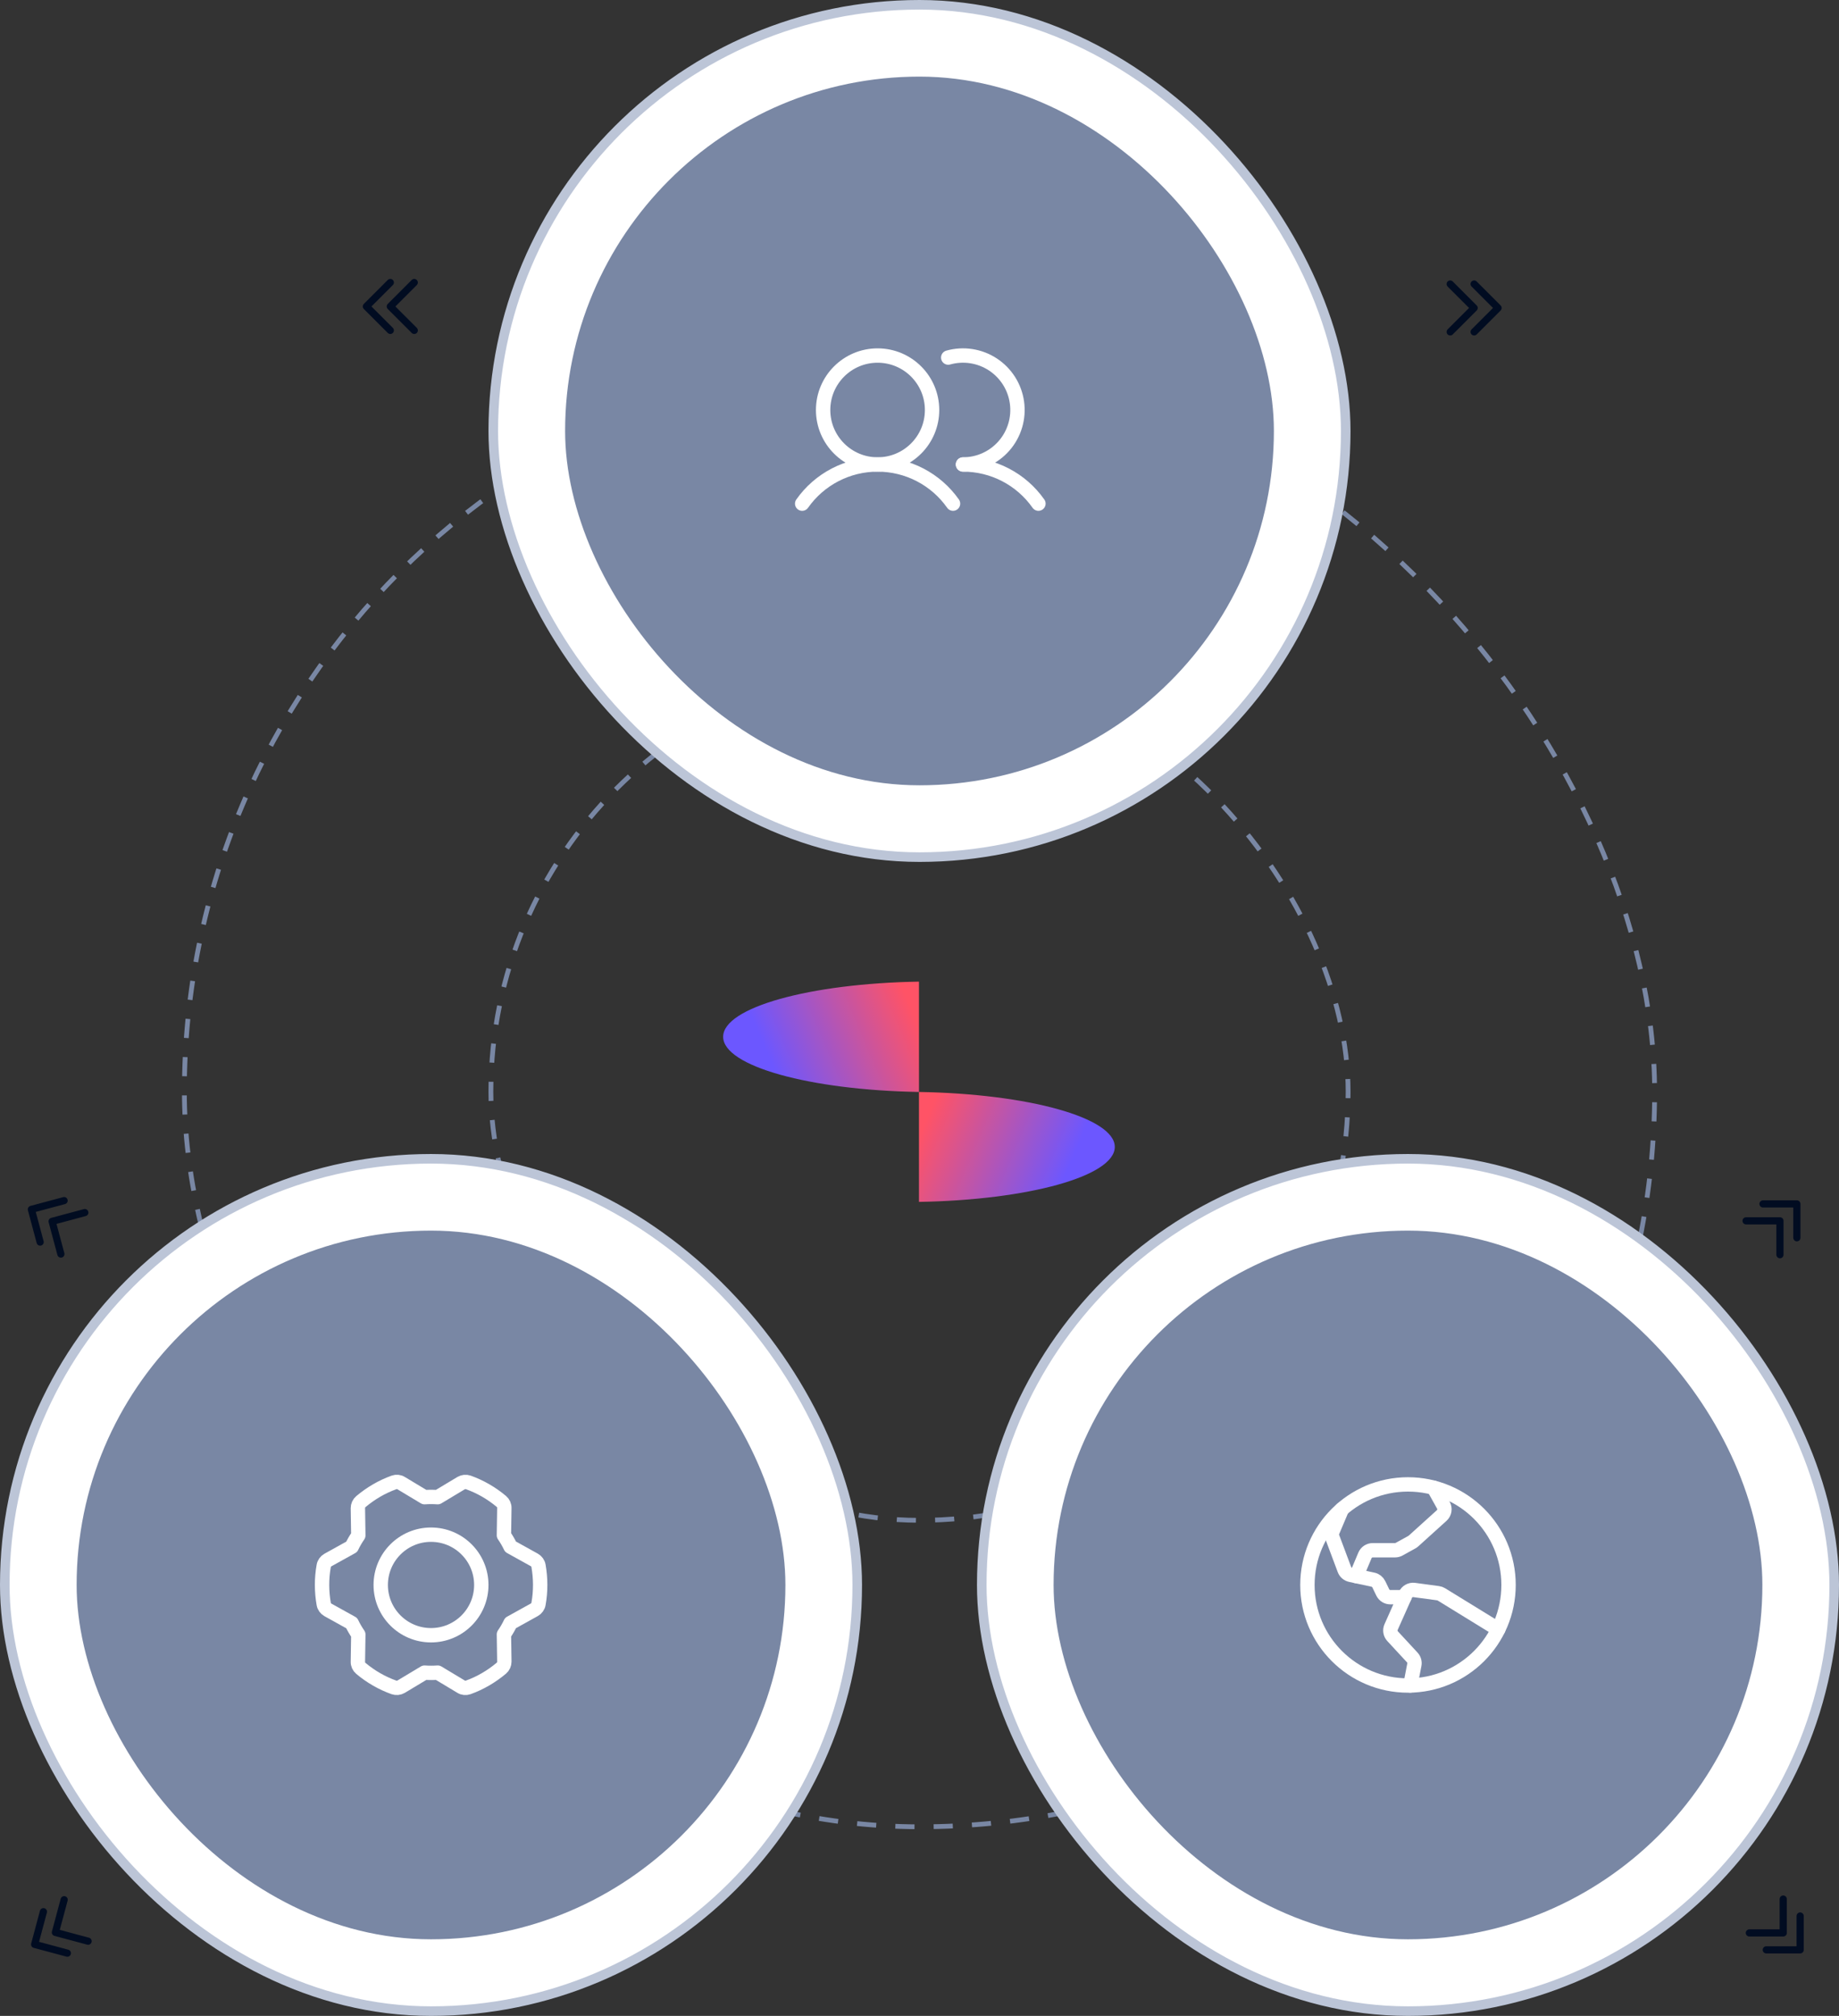 <svg width="384" height="421" viewBox="0 0 384 421" fill="none" xmlns="http://www.w3.org/2000/svg">
<rect x="0" y="0" width="384" height="421" fill="#333333" stroke="none"/>
<rect x="102.5" y="138.5" width="179" height="179" rx="89.5" stroke="#7987A4" stroke-dasharray="4 4"/>
<rect x="38.5" y="74.5" width="307" height="307" rx="153.5" stroke="#7987A4" stroke-dasharray="4 4"/>
<rect x="103" y="1" width="178" height="178" rx="89" fill="white"/>
<rect x="103" y="1" width="178" height="178" rx="89" stroke="#BCC5D7" stroke-width="2"/>
<rect x="118" y="16" width="148" height="148" rx="74" fill="#7987A4"/>
<path d="M183.25 97C189.532 97 194.625 91.907 194.625 85.625C194.625 79.343 189.532 74.25 183.25 74.25C176.968 74.25 171.875 79.343 171.875 85.625C171.875 91.907 176.968 97 183.25 97Z" stroke="white" stroke-width="3" stroke-miterlimit="10"/>
<path d="M197.997 74.673C199.562 74.233 201.202 74.132 202.809 74.379C204.416 74.626 205.951 75.214 207.311 76.104C208.671 76.994 209.825 78.165 210.694 79.538C211.564 80.912 212.129 82.455 212.351 84.066C212.574 85.676 212.449 87.315 211.985 88.873C211.52 90.43 210.728 91.871 209.66 93.096C208.592 94.322 207.274 95.304 205.795 95.978C204.316 96.651 202.709 96.999 201.084 97" stroke="white" stroke-width="3" stroke-linecap="round" stroke-linejoin="round"/>
<path d="M167.5 105.181C169.277 102.654 171.635 100.591 174.376 99.167C177.118 97.743 180.161 97 183.25 97C186.339 97 189.383 97.743 192.124 99.167C194.866 100.59 197.224 102.652 199.001 105.179" stroke="white" stroke-width="3" stroke-linecap="round" stroke-linejoin="round"/>
<path d="M201.083 97C204.172 96.998 207.217 97.74 209.958 99.164C212.7 100.588 215.058 102.651 216.833 105.179" stroke="white" stroke-width="3" stroke-linecap="round" stroke-linejoin="round"/>
<rect x="1" y="242" width="178" height="178" rx="89" fill="white"/>
<rect x="1" y="242" width="178" height="178" rx="89" stroke="#BCC5D7" stroke-width="2"/>
<rect x="16" y="257" width="148" height="148" rx="74" fill="#7987A4"/>
<path d="M73.439 323.037C73.833 322.206 74.293 321.418 74.818 320.653L74.73 314.965C74.73 314.44 74.949 313.937 75.365 313.587C77.399 311.881 79.718 310.503 82.277 309.584C82.78 309.409 83.327 309.453 83.764 309.737L88.643 312.668C89.561 312.603 90.48 312.603 91.399 312.668L96.277 309.737C96.736 309.475 97.283 309.409 97.786 309.584C100.28 310.481 102.621 311.815 104.699 313.565C105.093 313.893 105.333 314.418 105.311 314.943L105.224 320.631C105.749 321.397 106.208 322.184 106.602 323.015L111.568 325.772C112.027 326.034 112.355 326.472 112.443 326.997C112.902 329.6 112.924 332.312 112.443 334.959C112.355 335.484 112.027 335.922 111.568 336.184L106.602 338.94C106.208 339.772 105.749 340.559 105.224 341.325L105.311 347.012C105.311 347.537 105.093 348.04 104.677 348.39C102.643 350.097 100.324 351.475 97.764 352.393C97.261 352.568 96.715 352.525 96.277 352.24L91.399 349.309C90.48 349.375 89.561 349.375 88.643 349.309L83.764 352.24C83.305 352.503 82.758 352.568 82.255 352.393C79.761 351.497 77.421 350.162 75.343 348.412C74.949 348.084 74.708 347.559 74.73 347.034L74.818 341.347C74.293 340.581 73.833 339.793 73.439 338.962L68.474 336.206C68.014 335.943 67.686 335.506 67.599 334.981C67.139 332.378 67.118 329.665 67.599 327.018C67.686 326.493 68.014 326.056 68.474 325.793L73.439 323.037Z" stroke="white" stroke-width="3" stroke-miterlimit="10" stroke-linecap="round" stroke-linejoin="round"/>
<path d="M90 341.5C95.799 341.5 100.5 336.799 100.5 331C100.5 325.201 95.799 320.5 90 320.5C84.201 320.5 79.5 325.201 79.5 331C79.5 336.799 84.201 341.5 90 341.5Z" stroke="white" stroke-width="3" stroke-miterlimit="10" stroke-linecap="round" stroke-linejoin="round"/>
<rect x="205" y="242" width="178" height="178" rx="89" fill="white"/>
<rect x="205" y="242" width="178" height="178" rx="89" stroke="#BCC5D7" stroke-width="2"/>
<rect x="220" y="257" width="148" height="148" rx="74" fill="#7987A4"/>
<path d="M294 352C305.598 352 315 342.598 315 331C315 319.402 305.598 310 294 310C282.402 310 273 319.402 273 331C273 342.598 282.402 352 294 352Z" stroke="white" stroke-width="3" stroke-linecap="round" stroke-linejoin="round"/>
<path d="M312.848 340.269L300.973 332.965C300.765 332.837 300.533 332.754 300.29 332.722L295.299 332.049C294.924 331.998 294.543 332.071 294.213 332.255C293.882 332.439 293.62 332.725 293.467 333.071L290.47 339.795C290.331 340.108 290.286 340.454 290.342 340.792C290.397 341.13 290.551 341.444 290.783 341.695L294.896 346.143C295.082 346.345 295.219 346.588 295.294 346.852C295.369 347.116 295.381 347.394 295.329 347.664L294.491 351.994" stroke="white" stroke-width="3" stroke-linecap="round" stroke-linejoin="round"/>
<path d="M280.208 315.164L278.251 319.791C278.077 320.203 278.067 320.667 278.225 321.086L280.738 327.795C280.841 328.07 281.011 328.314 281.234 328.506C281.456 328.697 281.722 328.83 282.009 328.892L286.697 329.899C286.957 329.955 287.201 330.07 287.41 330.234C287.619 330.398 287.788 330.608 287.904 330.848L288.737 332.568C288.88 332.864 289.104 333.113 289.382 333.288C289.661 333.462 289.983 333.555 290.312 333.555H293.25" stroke="white" stroke-width="3" stroke-linecap="round" stroke-linejoin="round"/>
<path d="M299.35 310.688L301.392 314.346C301.585 314.691 301.655 315.092 301.59 315.483C301.526 315.874 301.331 316.231 301.037 316.497L295.151 321.82C295.051 321.911 294.941 321.989 294.823 322.054L292.145 323.533C291.886 323.676 291.595 323.751 291.299 323.751H286.63C286.285 323.751 285.949 323.853 285.662 324.043C285.375 324.234 285.151 324.505 285.017 324.822L283.195 329.146" stroke="white" stroke-width="3" stroke-linecap="round" stroke-linejoin="round"/>
<path d="M191.889 228.043C169.063 227.659 151 222.647 151 216.521C151 210.395 169.063 205.384 191.889 205V228.043Z" fill="url(#paint0_linear_732_5942)"/>
<path d="M191.888 251C214.714 250.618 232.777 245.625 232.777 239.522C232.777 233.418 214.714 228.425 191.888 228.043V251Z" fill="url(#paint1_linear_732_5942)"/>
<path d="M372.354 396.597V403.668H365.282" stroke="#010C21" stroke-width="1.5" stroke-linecap="round" stroke-linejoin="round"/>
<path d="M375.889 400.132V407.203H368.818" stroke="#010C21" stroke-width="1.5" stroke-linecap="round" stroke-linejoin="round"/>
<path d="M364.597 254.96H371.668V262.031" stroke="#010C21" stroke-width="1.5" stroke-linecap="round" stroke-linejoin="round"/>
<path d="M368.132 251.425H375.203V258.496" stroke="#010C21" stroke-width="1.5" stroke-linecap="round" stroke-linejoin="round"/>
<path d="M18.396 405.395L11.566 403.564L13.396 396.734" stroke="#010C21" stroke-width="1.5" stroke-linecap="round" stroke-linejoin="round"/>
<path d="M14.066 407.895L7.236 406.064L9.066 399.234" stroke="#010C21" stroke-width="1.5" stroke-linecap="round" stroke-linejoin="round"/>
<path d="M12.711 261.895L10.881 255.064L17.711 253.234" stroke="#010C21" stroke-width="1.5" stroke-linecap="round" stroke-linejoin="round"/>
<path d="M8.381 259.395L6.551 252.564L13.381 250.734" stroke="#010C21" stroke-width="1.5" stroke-linecap="round" stroke-linejoin="round"/>
<path d="M302.813 59.313L307.813 64.314L302.813 69.314" stroke="#010C21" stroke-width="1.5" stroke-linecap="round" stroke-linejoin="round"/>
<path d="M307.813 59.313L312.813 64.314L307.813 69.314" stroke="#010C21" stroke-width="1.5" stroke-linecap="round" stroke-linejoin="round"/>
<path d="M86.5 69L81.5 64L86.5 59" stroke="#010C21" stroke-width="1.5" stroke-linecap="round" stroke-linejoin="round"/>
<path d="M81.5 69L76.5 64L81.5 59" stroke="#010C21" stroke-width="1.5" stroke-linecap="round" stroke-linejoin="round"/>
<defs>
<linearGradient id="paint0_linear_732_5942" x1="188.8" y1="207.057" x2="159.947" y2="219.361" gradientUnits="userSpaceOnUse">
<stop stop-color="#FF5366"/>
<stop offset="1" stop-color="#6C57FF"/>
</linearGradient>
<linearGradient id="paint1_linear_732_5942" x1="194.977" y1="230.093" x2="223.797" y2="242.428" gradientUnits="userSpaceOnUse">
<stop stop-color="#FF5366"/>
<stop offset="1" stop-color="#6C57FF"/>
</linearGradient>
</defs>
</svg>
